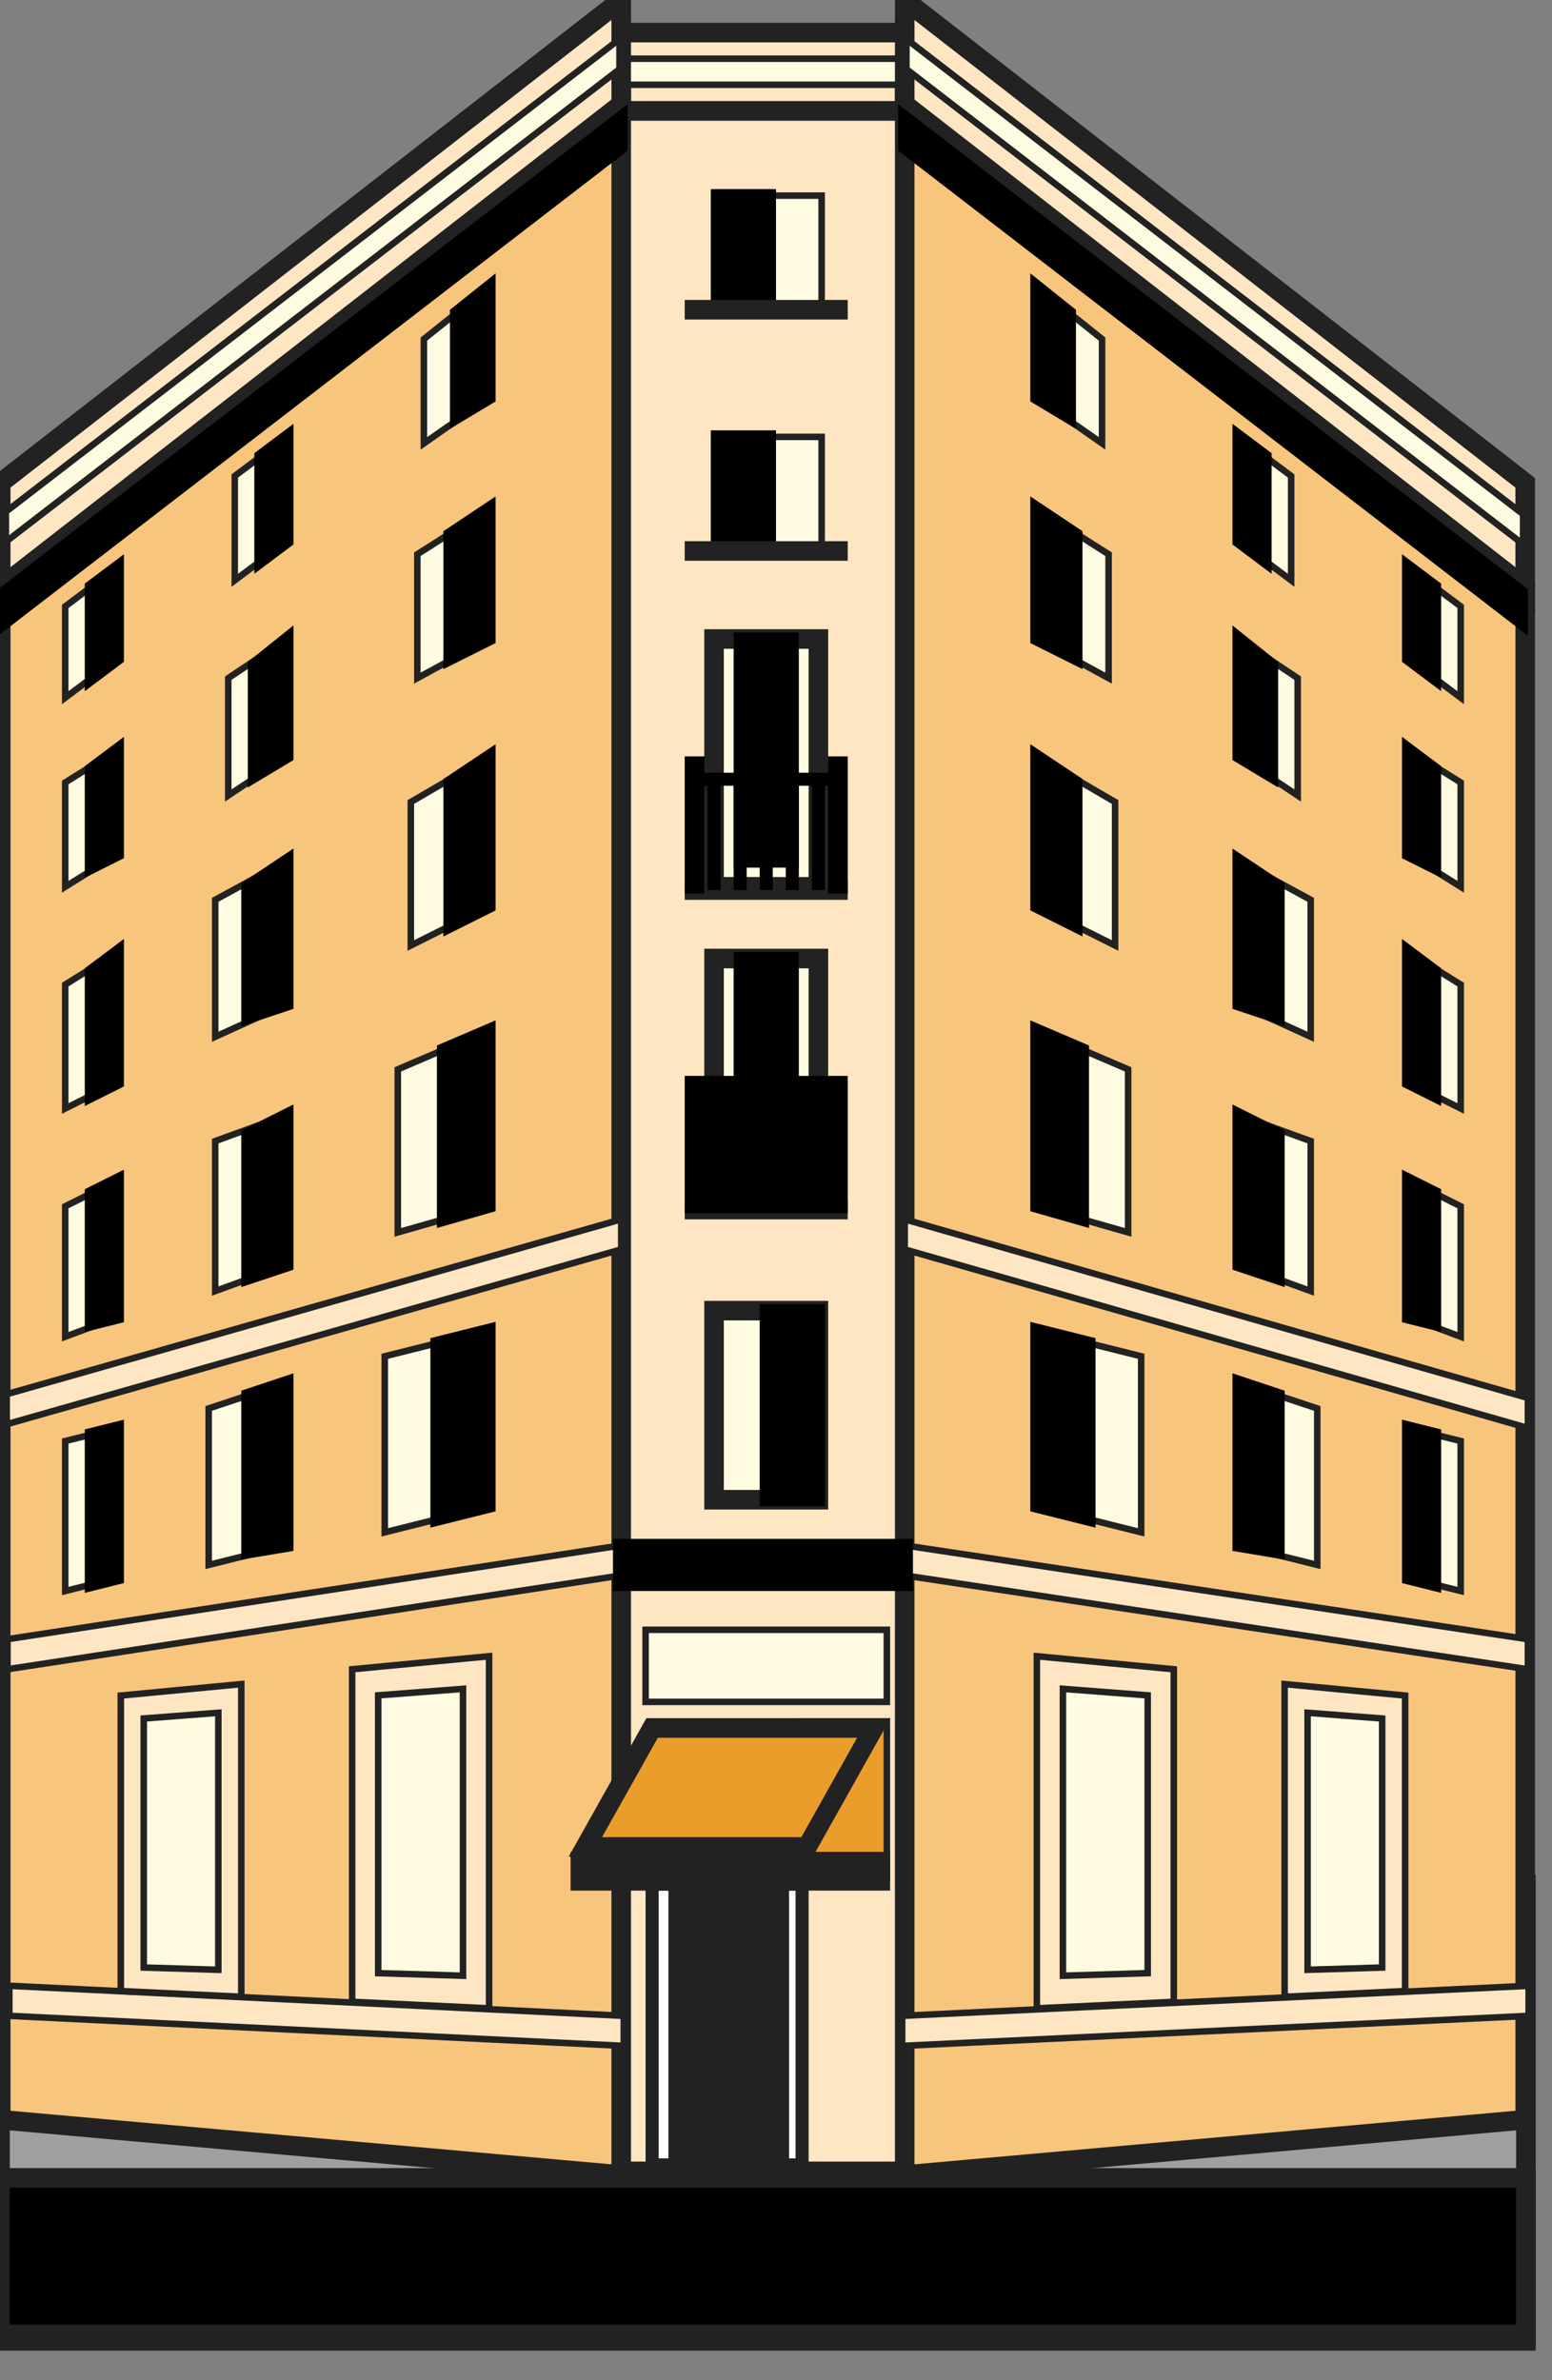 <svg id="tiramisu" xmlns="http://www.w3.org/2000/svg" xmlns:xlink="http://www.w3.org/1999/xlink" xmlns:sketch="http://www.bohemiancoding.com/sketch/ns" width="238px" height="365px" viewBox="0 0 238 365" version="1.1">
  <rect x="0" y="0" width="238" height="365" fill="#808080" stroke="none"/>
  <title>Tiramisu</title>
  <description>Created by the amazing Mel Shields.</description>
  <g>
    <rect id="Rectangle-707" stroke="#222222" stroke-width="3" fill="#A0A0A0" sketch:type="MSShapeGroup" x="0" y="289" width="234" height="70"/>
    <rect id="Rectangle-721" stroke="#222222" stroke-width="3" fill="#0E5363" sketch:type="MSShapeGroup" x="0" y="347" width="234" height="11"/>
    <rect id="Rectangle-639" stroke="#222222" stroke-width="3" fill="#FFE6C2" sketch:type="MSShapeGroup" x="95" y="17" width="44.263" height="316"/>
    <rect id="Rectangle-694" stroke="#222222" stroke-width="3" fill="#FFE6C2" sketch:type="MSShapeGroup" x="94.737" y="5" width="44.263" height="12"/>
    <rect id="Rectangle-647" fill="#222222" sketch:type="MSShapeGroup" x="105" y="135" width="25" height="3"/>
    <rect id="Rectangle-642" stroke="#222222" fill="#FFFBE0" sketch:type="MSShapeGroup" x="110" y="30" width="16" height="17"/>
    <rect id="Rectangle-695" stroke="#222222" fill="#FFFBE0" sketch:type="MSShapeGroup" x="95" y="9" width="44" height="4"/>
    <g id="right" transform="translate(139, 0)" sketch:type="MSShapeGroup">
        <path d="M-0.263,0 L-0.263,17 L94.892,91.047 L94.892,74.047 L-0.263,0 Z" id="Rectangle-696" stroke="#222222" stroke-width="3" fill="#FFE6C2"/>
        <path d="M-0.263,16 L-0.263,333.561 L94.892,325.08 L94.892,90.047 L-0.263,16 Z" id="Rectangle-701" stroke="#222222" stroke-width="3" fill="#F7C57C"/>
        <path d="M7.10542736e-15,6 L-3.39376964e-15,10.607 L94.568,83.469 L94.568,78.861 L7.10542736e-15,6 Z" id="Rectangle-697" stroke="#222222" fill="#FFFBE0"/>
        <path d="M-0.263,18 L-0.263,22.607 L94.305,95.469 L94.305,90.861 L-0.263,18 Z" id="Rectangle-698" stroke="#000000" stroke-width="2"/>
        <path d="M-0.263,187 L-0.263,191.607 L95.301,219 L95.301,214.393 L-0.263,187 Z" id="Rectangle-699" stroke="#222222" fill="#FFE6C2"/>
        <path d="M-0.263,237 L-0.263,241.607 L95.301,256 L95.301,251.393 L-0.263,237 Z" id="Rectangle-700" stroke="#222222" fill="#FFE6C2"/>
        <path d="M-0.654,309.15 L-0.654,313.757 L95.419,309.15 L95.419,304.542 L-0.654,309.15 Z" id="Rectangle-706" stroke="#222222" fill="#FFE6C2"/>
        <path d="M20,44 L20,61 L30,68 L30,52 L20,44 Z" id="Rectangle-664" stroke="#222222" fill="#FFFBE0"/>
        <path d="M20,44 L20,61 L25,64 L25,48 L20,44 Z" id="Rectangle-679" stroke="#000000" stroke-width="2"/>
        <path d="M51,67 L51,83 L59,89 L59,73 L51,67 Z" id="Rectangle-669" stroke="#222222" fill="#FFFBE0"/>
        <path d="M51,67 L51,83 L55,86 L55,70 L51,67 Z" id="Rectangle-681" stroke="#000000" stroke-width="2"/>
        <path d="M77,87 L77,101 L85,107 L85,93 L77,87 Z" id="Rectangle-674" stroke="#222222" fill="#FFFBE0"/>
        <path d="M77,87 L77,101 L81,104 L81,90 L77,87 Z" id="Rectangle-682" stroke="#000000" stroke-width="2"/>
        <path d="M77,115 L77,131 L85,136 L85,120 L77,115 Z" id="Rectangle-675" stroke="#222222" fill="#FFFBE0"/>
        <path d="M77,115 L77,131 L81,133 L81,118 L77,115 Z" id="Rectangle-684" stroke="#000000" stroke-width="2"/>
        <path d="M77,146 L77,166 L85,170 L85,151 L77,146 Z" id="Rectangle-676" stroke="#222222" fill="#FFFBE0"/>
        <path d="M77,146 L77,166 L81,168 L81,149 L77,146 Z" id="Rectangle-688" stroke="#000000" stroke-width="2"/>
        <path d="M77,181 L77,202 L85,205 L85,185 L77,181 Z" id="Rectangle-677" stroke="#222222" fill="#FFFBE0"/>
        <path d="M77,181 L77,202 L81,203 L81,183 L77,181 Z" id="Rectangle-690" stroke="#000000" stroke-width="2"/>
        <path d="M77,219 L77,242 L85,244 L85,221 L77,219 Z" id="Rectangle-678" stroke="#222222" fill="#FFFBE0"/>
        <path d="M77,219 L77,242 L81,243 L81,220 L77,219 Z" id="Rectangle-693" stroke="#000000" stroke-width="2"/>
        <path d="M51,98 L51,116 L60,122 L60,104 L51,98 Z" id="Rectangle-670" stroke="#222222" fill="#FFFBE0"/>
        <path d="M51,98 L51,116 L56,119 L56,102 L51,98 Z" id="Rectangle-683" stroke="#000000" stroke-width="2"/>
        <path d="M51,132 L51,154 L62,159 L62,138 L51,132 Z" id="Rectangle-671" stroke="#222222" fill="#FFFBE0"/>
        <path d="M51,132 L51,154 L57,156 L57,136 L51,132 Z" id="Rectangle-687" stroke="#000000" stroke-width="2"/>
        <path d="M51,171 L51,194 L62,198 L62,175 L51,171 Z" id="Rectangle-672" stroke="#222222" fill="#FFFBE0"/>
        <path d="M51,171 L51,194 L57,196 L57,174 L51,171 Z" id="Rectangle-689" stroke="#000000" stroke-width="2"/>
        <path d="M51,212 L51,237 L63,240 L63,216 L51,212 Z" id="Rectangle-673" stroke="#222222" fill="#FFFBE0"/>
        <path d="M51,212 L51,237 L57,238 L57,214 L51,212 Z" id="Rectangle-692" stroke="#000000" stroke-width="2"/>
        <path d="M20,78 L20,98 L31,104 L31,85 L20,78 Z" id="Rectangle-665" stroke="#222222" fill="#FFFBE0"/>
        <path d="M20,78 L20,98 L26,101 L26,82 L20,78 Z" id="Rectangle-680" stroke="#000000" stroke-width="2"/>
        <path d="M20,116 L20,139 L32,145 L32,123 L20,116 Z" id="Rectangle-666" stroke="#222222" fill="#FFFBE0"/>
        <path d="M20,116 L20,139 L26,142 L26,120 L20,116 Z" id="Rectangle-685" stroke="#000000" stroke-width="2"/>
        <path d="M20,158 L20,185 L34,189 L34,164 L20,158 Z" id="Rectangle-667" stroke="#222222" fill="#FFFBE0"/>
        <path d="M20,158 L20,185 L27,187 L27,161 L20,158 Z" id="Rectangle-686" stroke="#000000" stroke-width="2"/>
        <path d="M20,204 L20,231 L36,235 L36,208 L20,204 Z" id="Rectangle-668" stroke="#222222" fill="#FFFBE0"/>
        <path d="M20,254 L20,308 L41,307 L41,256 L20,254 Z" id="Rectangle-702" stroke="#222222" fill="#FFE6C2"/>
        <path d="M24,259 L24,303 L37,302.603 L37,260 L24,259 Z" id="Rectangle-703" stroke="#222222" fill="#FFFBE0"/>
        <path d="M58,258.273 L58,306.229 L76.476,305.35 L76.476,260.032 L58,258.273 Z" id="Rectangle-705" stroke="#222222" fill="#FFE6C2"/>
        <path d="M61.519,262.672 L61.519,302.09 L72.956,301.741 L72.956,263.551 L61.519,262.672 Z" id="Rectangle-704" stroke="#222222" fill="#FFFBE0"/>
        <path d="M20,204 L20,231 L28,233 L28,206 L20,204 Z" id="Rectangle-691" stroke="#000000" stroke-width="2"/>
    </g>
    <g id="right-2" transform="translate(117, 173) scale(-1, 1) translate(-117, -173) " sketch:type="MSShapeGroup">
        <path d="M138.737,0 L138.737,17 L233.892,91.047 L233.892,74.047 L138.737,0 Z" id="Rectangle-696" stroke="#222222" stroke-width="3" fill="#FFE6C2"/>
        <path d="M138.737,16 L138.737,333.561 L233.892,325.08 L233.892,90.047 L138.737,16 Z" id="Rectangle-701" stroke="#222222" stroke-width="3" fill="#F7C57C"/>
        <path d="M139,6 L139,10.607 L233.101,83.088 L233.101,78.48 L139,6 Z" id="Rectangle-697" stroke="#222222" fill="#FFFBE0"/>
        <path d="M138.737,18 L138.737,22.607 L233.305,95.469 L233.305,90.861 L138.737,18 Z" id="Rectangle-698" stroke="#000000" stroke-width="2"/>
        <path d="M138.737,187 L138.737,191.607 L232.969,218.42 L232.969,213.812 L138.737,187 Z" id="Rectangle-699" stroke="#222222" fill="#FFE6C2"/>
        <path d="M138.737,237 L138.737,241.607 L232.851,255.993 L232.851,251.386 L138.737,237 Z" id="Rectangle-700" stroke="#222222" fill="#FFE6C2"/>
        <path d="M138.346,309.15 L138.346,313.757 L232.568,309.15 L232.568,304.542 L138.346,309.15 Z" id="Rectangle-706" stroke="#222222" fill="#FFE6C2"/>
        <path d="M159,44 L159,61 L169,68 L169,52 L159,44 Z" id="Rectangle-664" stroke="#222222" fill="#FFFBE0"/>
        <path d="M159,44 L159,61 L164,64 L164,48 L159,44 Z" id="Rectangle-679" stroke="#000000" stroke-width="2"/>
        <path d="M190,67 L190,83 L198,89 L198,73 L190,67 Z" id="Rectangle-669" stroke="#222222" fill="#FFFBE0"/>
        <path d="M190,67 L190,83 L194,86 L194,70 L190,67 Z" id="Rectangle-681" stroke="#000000" stroke-width="2"/>
        <path d="M216,87 L216,101 L224,107 L224,93 L216,87 Z" id="Rectangle-674" stroke="#222222" fill="#FFFBE0"/>
        <path d="M216,87 L216,101 L220,104 L220,90 L216,87 Z" id="Rectangle-682" stroke="#000000" stroke-width="2"/>
        <path d="M216,115 L216,131 L224,136 L224,120 L216,115 Z" id="Rectangle-675" stroke="#222222" fill="#FFFBE0"/>
        <path d="M216,115 L216,131 L220,133 L220,118 L216,115 Z" id="Rectangle-684" stroke="#000000" stroke-width="2"/>
        <path d="M216,146 L216,166 L224,170 L224,151 L216,146 Z" id="Rectangle-676" stroke="#222222" fill="#FFFBE0"/>
        <path d="M216,146 L216,166 L220,168 L220,149 L216,146 Z" id="Rectangle-688" stroke="#000000" stroke-width="2"/>
        <path d="M216,181 L216,202 L224,205 L224,185 L216,181 Z" id="Rectangle-677" stroke="#222222" fill="#FFFBE0"/>
        <path d="M216,181 L216,202 L220,203 L220,183 L216,181 Z" id="Rectangle-690" stroke="#000000" stroke-width="2"/>
        <path d="M216,219 L216,242 L224,244 L224,221 L216,219 Z" id="Rectangle-678" stroke="#222222" fill="#FFFBE0"/>
        <path d="M216,219 L216,242 L220,243 L220,220 L216,219 Z" id="Rectangle-693" stroke="#000000" stroke-width="2"/>
        <path d="M190,98 L190,116 L199,122 L199,104 L190,98 Z" id="Rectangle-670" stroke="#222222" fill="#FFFBE0"/>
        <path d="M190,98 L190,116 L195,119 L195,102 L190,98 Z" id="Rectangle-683" stroke="#000000" stroke-width="2"/>
        <path d="M190,132 L190,154 L201,159 L201,138 L190,132 Z" id="Rectangle-671" stroke="#222222" fill="#FFFBE0"/>
        <path d="M190,132 L190,154 L196,156 L196,136 L190,132 Z" id="Rectangle-687" stroke="#000000" stroke-width="2"/>
        <path d="M190,171 L190,194 L201,198 L201,175 L190,171 Z" id="Rectangle-672" stroke="#222222" fill="#FFFBE0"/>
        <path d="M190,171 L190,194 L196,196 L196,174 L190,171 Z" id="Rectangle-689" stroke="#000000" stroke-width="2"/>
        <path d="M190,212 L190,237 L202,240 L202,216 L190,212 Z" id="Rectangle-673" stroke="#222222" fill="#FFFBE0"/>
        <path d="M190,212 L190,237 L196,238 L196,214 L190,212 Z" id="Rectangle-692" stroke="#000000" stroke-width="2"/>
        <path d="M159,78 L159,98 L170,104 L170,85 L159,78 Z" id="Rectangle-665" stroke="#222222" fill="#FFFBE0"/>
        <path d="M159,78 L159,98 L165,101 L165,82 L159,78 Z" id="Rectangle-680" stroke="#000000" stroke-width="2"/>
        <path d="M159,116 L159,139 L171,145 L171,123 L159,116 Z" id="Rectangle-666" stroke="#222222" fill="#FFFBE0"/>
        <path d="M159,116 L159,139 L165,142 L165,120 L159,116 Z" id="Rectangle-685" stroke="#000000" stroke-width="2"/>
        <path d="M159,158 L159,185 L173,189 L173,164 L159,158 Z" id="Rectangle-667" stroke="#222222" fill="#FFFBE0"/>
        <path d="M159,158 L159,185 L166,187 L166,161 L159,158 Z" id="Rectangle-686" stroke="#000000" stroke-width="2"/>
        <path d="M159,204 L159,231 L175,235 L175,208 L159,204 Z" id="Rectangle-668" stroke="#222222" fill="#FFFBE0"/>
        <path d="M159,254 L159,308 L180,307 L180,256 L159,254 Z" id="Rectangle-702" stroke="#222222" fill="#FFE6C2"/>
        <path d="M163,259 L163,303 L176,302.603 L176,260 L163,259 Z" id="Rectangle-703" stroke="#222222" fill="#FFFBE0"/>
        <path d="M220,334.45 L220,346.055 L233,345.95 L233,334.714 L220,334.45 Z" id="Rectangle-709" stroke="#222222" fill="#C1C1C1"/>
        <path d="M199.519,334.45 L199.519,346.055 L212.519,345.95 L212.519,334.714 L199.519,334.45 Z" id="Rectangle-710" stroke="#222222" fill="#C1C1C1"/>
        <path d="M179,334.45 L179,346.055 L192,345.95 L192,334.714 L179,334.45 Z" id="Rectangle-712" stroke="#222222" fill="#C1C1C1"/>
        <path d="M158.519,334.45 L158.519,346.055 L171.519,345.95 L171.519,334.714 L158.519,334.45 Z" id="Rectangle-711" stroke="#222222" fill="#C1C1C1"/>
        <path d="M139,334.45 L139,346.055 L152,345.95 L152,334.714 L139,334.45 Z" id="Rectangle-716" stroke="#222222" fill="#C1C1C1"/>
        <path d="M118.519,334.45 L118.519,346.055 L131.519,345.95 L131.519,334.714 L118.519,334.45 Z" id="Rectangle-715" stroke="#222222" fill="#C1C1C1"/>
        <path d="M98,334.45 L98,346.055 L111,345.95 L111,334.714 L98,334.45 Z" id="Rectangle-714" stroke="#222222" fill="#C1C1C1"/>
        <path d="M57,334.45 L57,346.055 L70,345.95 L70,334.714 L57,334.45 Z" id="Rectangle-719" stroke="#222222" fill="#C1C1C1"/>
        <path d="M36.519,334.45 L36.519,346.055 L49.519,345.95 L49.519,334.714 L36.519,334.45 Z" id="Rectangle-718" stroke="#222222" fill="#C1C1C1"/>
        <path d="M16,334.45 L16,346.055 L29,345.95 L29,334.714 L16,334.45 Z" id="Rectangle-717" stroke="#222222" fill="#C1C1C1"/>
        <path d="M0,334.45 L0,346.055 L9.481,345.95 L9.481,334.714 L0,334.45 Z" id="Rectangle-720" stroke="#222222" fill="#C1C1C1"/>
        <path d="M77.519,334.45 L77.519,346.055 L90.519,345.95 L90.519,334.714 L77.519,334.45 Z" id="Rectangle-713" stroke="#222222" fill="#C1C1C1"/>
        <path d="M197,258.273 L197,306.229 L215.476,305.35 L215.476,260.032 L197,258.273 Z" id="Rectangle-705" stroke="#222222" fill="#FFE6C2"/>
        <path d="M200.519,262.672 L200.519,302.09 L211.956,301.741 L211.956,263.551 L200.519,262.672 Z" id="Rectangle-704" stroke="#222222" fill="#FFFBE0"/>
        <path d="M159,204 L159,231 L167,233 L167,206 L159,204 Z" id="Rectangle-691" stroke="#000000" stroke-width="2"/>
    </g>
    <rect id="Rectangle-643" stroke="#000000" stroke-width="2" sketch:type="MSShapeGroup" x="110" y="30" width="8" height="17"/>
    <rect id="Rectangle-708" stroke="#222222" stroke-width="3" sketch:type="MSShapeGroup" x="0" y="334" width="234" height="24"/>
    <rect id="Rectangle-645" stroke="#222222" fill="#FFFBE0" sketch:type="MSShapeGroup" x="110" y="67" width="16" height="17"/>
    <rect id="Rectangle-644" stroke="#000000" stroke-width="2" sketch:type="MSShapeGroup" x="110" y="67" width="8" height="17"/>
    <rect id="Rectangle-648" stroke="#000000" stroke-width="2" sketch:type="MSShapeGroup" x="106" y="117" width="23" height="19.055"/>
    <rect id="Rectangle-647" stroke="#222222" stroke-width="3" fill="#FFFBE0" sketch:type="MSShapeGroup" x="109.5" y="98" width="16" height="38"/>
    <rect id="Rectangle-652" stroke="#222222" stroke-width="3" fill="#FFFBE0" sketch:type="MSShapeGroup" x="109.5" y="147" width="16" height="38"/>
    <path d="M106.532,119.501 L128.5,119.501" id="Path-144" stroke="#000000" stroke-width="2" sketch:type="MSShapeGroup"/>
    <path d="M109.499,118.532 L109.499,136.5" id="Path-145" stroke="#000000" stroke-width="2" sketch:type="MSShapeGroup"/>
    <path d="M113.499,118.532 L113.499,136.5" id="Path-146" stroke="#000000" stroke-width="2" sketch:type="MSShapeGroup"/>
    <path d="M117.499,119.5 L117.499,136.5" id="Path-147" stroke="#000000" stroke-width="2" sketch:type="MSShapeGroup"/>
    <path d="M121.499,118.532 L121.499,136.5" id="Path-148" stroke="#000000" stroke-width="2" sketch:type="MSShapeGroup"/>
    <path d="M125.499,118.532 L125.499,136.5" id="Path-149" stroke="#000000" stroke-width="2" sketch:type="MSShapeGroup"/>
    <rect id="Rectangle-650" fill="#222222" sketch:type="MSShapeGroup" x="105" y="184" width="25" height="3"/>
    <rect id="Rectangle-655" fill="#222222" sketch:type="MSShapeGroup" x="105" y="83" width="25" height="3"/>
    <rect id="Rectangle-656" fill="#222222" sketch:type="MSShapeGroup" x="105" y="46" width="25" height="3"/>
    <rect id="Rectangle-649" stroke="#000000" stroke-width="2" sketch:type="MSShapeGroup" x="106" y="166" width="23" height="19.055"/>
    <path d="M106.532,168.501 L128.5,168.501" id="Path-155" stroke="#000000" stroke-width="2" sketch:type="MSShapeGroup"/>
    <path d="M108.5,210.501 L125.5,210.501" id="Path-156" stroke="#000000" stroke-width="2" sketch:type="MSShapeGroup"/>
    <path d="M109.5,219.501 L124.5,219.501" id="Path-157" stroke="#000000" stroke-width="2" sketch:type="MSShapeGroup"/>
    <path d="M95.5,239.501 L138.547,239.501" id="Path-158" stroke="#000000" stroke-width="2" sketch:type="MSShapeGroup"/>
    <path d="M109.499,167.532 L109.499,185.5" id="Path-154" stroke="#000000" stroke-width="2" sketch:type="MSShapeGroup"/>
    <path d="M113.499,167.532 L113.499,185.5" id="Path-153" stroke="#000000" stroke-width="2" sketch:type="MSShapeGroup"/>
    <path d="M117.499,168.5 L117.499,185.5" id="Path-152" stroke="#000000" stroke-width="2" sketch:type="MSShapeGroup"/>
    <path d="M121.499,167.532 L121.499,185.5" id="Path-151" stroke="#000000" stroke-width="2" sketch:type="MSShapeGroup"/>
    <path d="M125.499,167.532 L125.499,185.5" id="Path-150" stroke="#000000" stroke-width="2" sketch:type="MSShapeGroup"/>
    <rect id="Rectangle-663" stroke="#222222" stroke-width="2" fill="#FFFFFF" sketch:type="MSShapeGroup" x="100" y="288.945" width="23" height="43.055"/>
    <rect id="Rectangle-646" stroke="#000000" stroke-width="2" sketch:type="MSShapeGroup" x="113.5" y="98" width="8" height="34.055"/>
    <rect id="Rectangle-662" fill="#222222" sketch:type="MSShapeGroup" x="102.5" y="288" width="18.5" height="44"/>
    <rect id="Rectangle-653" stroke="#222222" stroke-width="3" fill="#FFFBE0" sketch:type="MSShapeGroup" x="109.5" y="201" width="16" height="29"/>
    <rect id="Rectangle-651" stroke="#000000" stroke-width="2" sketch:type="MSShapeGroup" x="113.5" y="147" width="8" height="34.055"/>
    <rect id="Rectangle-657" stroke="#000000" stroke-width="2" sketch:type="MSShapeGroup" x="95" y="237" width="44" height="6"/>
    <rect id="Rectangle-654" stroke="#000000" stroke-width="2" sketch:type="MSShapeGroup" x="117.5" y="201" width="8" height="29"/>
    <rect id="Rectangle-659" stroke="#222222" fill="#EB9D2B" sketch:type="MSShapeGroup" x="123" y="264" width="13" height="24"/>
    <rect id="Rectangle-661" stroke="#222222" fill="#FFFBE0" sketch:type="MSShapeGroup" x="99" y="249.945" width="37" height="11.055"/>
    <path d="M100,265 L89.766,283.245 L123.766,283.245 L134,265 L100,265 Z" id="Rectangle-658" stroke="#222222" stroke-width="3" fill="#EB9D2B" sketch:type="MSShapeGroup"/>
    <rect id="Rectangle-660" fill="#222222" sketch:type="MSShapeGroup" x="87.5" y="284" width="49" height="5.945"/>
  </g>
</svg>
